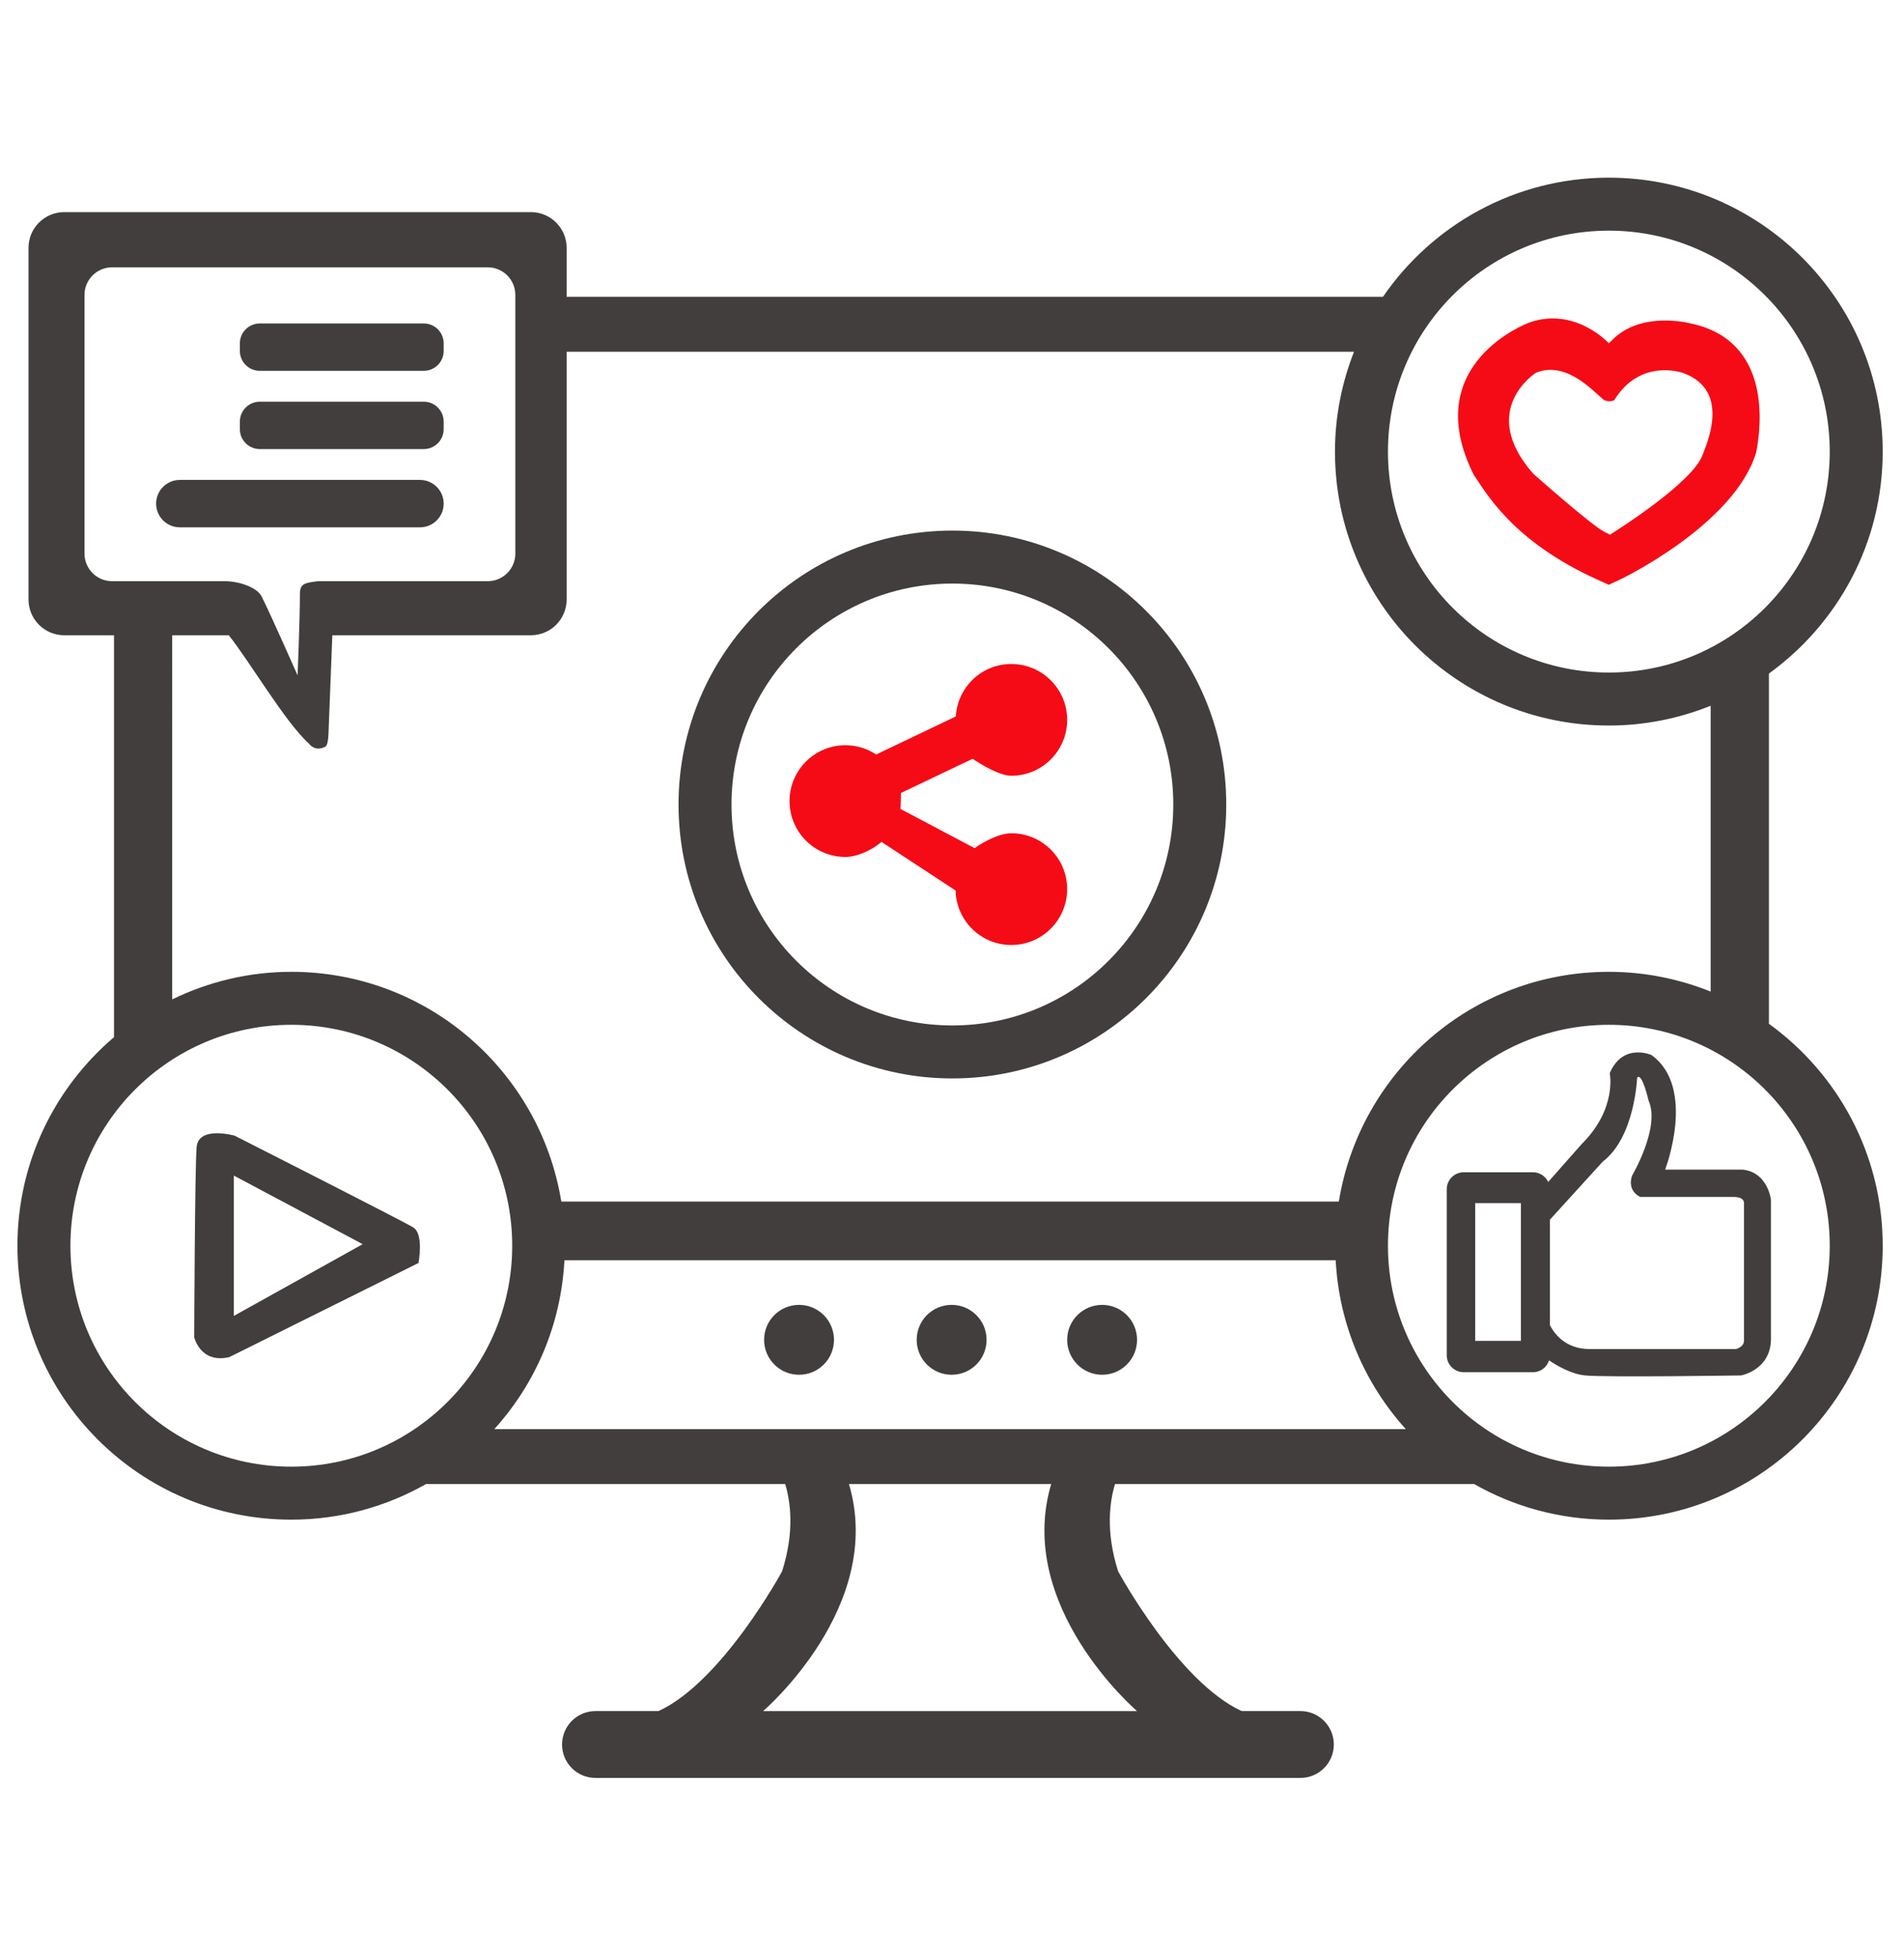 <?xml version="1.0" encoding="utf-8"?>
<!-- Generator: Adobe Illustrator 24.1.1, SVG Export Plug-In . SVG Version: 6.00 Build 0)  -->
<svg version="1.1" id="Capa_1" xmlns="http://www.w3.org/2000/svg" xmlns:xlink="http://www.w3.org/1999/xlink" x="0px" y="0px"
	 viewBox="0 0 102.653 105.505" enable-background="new 0 0 102.653 105.505" xml:space="preserve">
<path fill="#423E3E" d="M51.348,28.6c-8.155,0-14.765,6.611-14.765,14.765s6.611,14.765,14.765,14.765s14.765-6.611,14.765-14.765
	S59.503,28.6,51.348,28.6z M51.348,55.274c-6.577,0-11.909-5.332-11.909-11.909s5.332-11.909,11.909-11.909
	c6.577,0,11.909,5.332,11.909,11.909C63.258,49.942,57.926,55.274,51.348,55.274z"/>
<path fill="#F50B16" d="M54.525,44.915c-0.648,0-1.488,0.454-1.98,0.801l-3.995-2.112c0.012-0.084,0.021-0.777,0.025-0.862
	l3.864-1.842c0.481,0.324,1.46,0.915,2.085,0.915c1.663,0,3.012-1.348,3.012-3.012s-1.348-3.012-3.012-3.012
	c-1.601,0-2.897,1.252-2.993,2.828l-4.293,2.05c-0.476-0.314-1.045-0.5-1.658-0.5c-1.663,0-3.012,1.348-3.012,3.012
	s1.348,3.011,3.012,3.011c0.59,0,1.388-0.33,1.945-0.813l3.994,2.621c0.04,1.628,1.366,2.937,3.004,2.937
	c1.663,0,3.012-1.348,3.012-3.012C57.537,46.264,56.188,44.915,54.525,44.915z"/>
<path fill="#423E3E" d="M93.947,63.044h-4.172c0,0,1.707-4.425-0.743-6.179c0,0-1.533-0.68-2.244,0.98c0,0,0.407,1.911-1.501,3.809
	l-1.816,2.054c-0.148-0.307-0.46-0.521-0.824-0.521h-3.73c-0.506,0-0.917,0.41-0.917,0.917v8.945c0,0.506,0.41,0.917,0.917,0.917
	h3.73c0.409,0,0.751-0.269,0.869-0.639c0.436,0.294,1.2,0.739,1.944,0.812c1.122,0.111,8.408,0,8.408,0s1.58-0.284,1.612-1.928
	v-7.539C95.479,64.672,95.322,63.186,93.947,63.044z M81.999,72.277h-2.465v-7.426h2.465V72.277z M94.025,64.849v7.424
	c0,0.332-0.427,0.443-0.427,0.443h-7.965c-1.221-0.032-1.812-0.79-2.07-1.285v-5.688l2.841-3.123
	c1.742-1.316,1.861-4.528,1.861-4.528c0.261-0.332,0.616,1.233,0.616,1.233c0.652,1.434-0.889,4.042-0.889,4.042
	c-0.284,0.853,0.439,1.15,0.439,1.15h5.049C94.074,64.529,94.025,64.849,94.025,64.849z"/>
<path fill="#F50B16" d="M91.16,17.437c0,0-2.702-0.735-4.288,0.94l-0.135,0.125c0,0-1.817-1.993-4.295-1.112
	c0,0-6.002,2.192-2.985,8.204c0.637,0.917,2.049,3.553,6.629,5.632l0.65,0.294l0.635-0.294c0,0,6.138-2.936,7.313-6.843
	C94.948,23.061,95.564,18.363,91.16,17.437z M91.791,24.53c-0.551,1.505-4.758,4.141-4.758,4.141l-0.235,0.15l-0.293-0.15
	c-0.705-0.352-3.847-3.142-3.847-3.142c-3.011-3.436,0.147-5.433,0.147-5.433c1.777-0.748,3.406,1.365,3.715,1.483
	c0.308,0.118,0.514-0.015,0.514-0.015c1.425-2.306,3.729-1.453,3.729-1.453C93.376,21.08,91.967,24.016,91.791,24.53z"/>
<path fill="#423E3E" d="M22.644,28.424H9.694c-0.705,0-1.277-0.572-1.277-1.277l0,0c0-0.705,0.572-1.277,1.277-1.277h12.95
	c0.705,0,1.277,0.572,1.277,1.277l0,0C23.921,27.852,23.349,28.424,22.644,28.424z"/>
<path fill="#423E3E" d="M22.846,24.206h-8.839c-0.594,0-1.075-0.481-1.075-1.075v-0.404c0-0.594,0.481-1.075,1.075-1.075h8.839
	c0.594,0,1.075,0.481,1.075,1.075v0.404C23.921,23.725,23.44,24.206,22.846,24.206z"/>
<path fill="#423E3E" d="M22.846,19.989h-8.839c-0.594,0-1.075-0.481-1.075-1.075V18.51c0-0.594,0.481-1.075,1.075-1.075h8.839
	c0.594,0,1.075,0.481,1.075,1.075v0.404C23.921,19.507,23.44,19.989,22.846,19.989z"/>
<path fill="#423E3E" d="M22.279,66.16c-0.586-0.358-9.629-4.945-9.629-4.945s-1.952-0.553-2.049,0.618
	c-0.098,1.171-0.13,10.247-0.13,10.247s0.325,1.431,1.887,1.073l10.204-5.075C22.561,68.08,22.865,66.518,22.279,66.16z
	 M12.604,70.932v-7.567l6.95,3.698L12.604,70.932z"/>
<circle fill="#423E3E" cx="51.307" cy="72.219" r="1.884"/>
<g>
	<circle fill="#423E3E" cx="59.42" cy="72.219" r="1.884"/>
	<circle fill="#423E3E" cx="43.08" cy="72.219" r="1.884"/>
</g>
<path fill="#423E3E" d="M95.37,55.184V36.306c3.711-2.682,6.135-7.035,6.135-11.964c0-8.155-6.611-14.765-14.765-14.765
	c-5.057,0-9.516,2.545-12.177,6.421h-0.113v-0.001h-6.553v0.001H30.551v-2.636c0-1.065-0.864-1.929-1.929-1.929h-4.473h-4.634H3.466
	c-1.065,0-1.929,0.863-1.929,1.929v18.951c0,1.065,0.863,1.929,1.929,1.929h2.68v21.664C2.964,58.614,0.94,62.642,0.94,67.148
	c0,8.155,6.611,14.765,14.765,14.765c2.643,0,5.119-0.703,7.265-1.92h19.363c0.292,0.965,0.51,2.574-0.166,4.702
	c0,0-3.222,5.952-6.661,7.535h-3.401c-0.995,0-1.802,0.807-1.802,1.802c0,0.995,0.807,1.802,1.802,1.802H70.11
	c0.995,0,1.802-0.807,1.802-1.802c0-0.995-0.807-1.802-1.802-1.802h-3.167c-3.44-1.584-6.661-7.535-6.661-7.535
	c-0.677-2.128-0.459-3.736-0.167-4.702h19.36c2.146,1.217,4.622,1.92,7.265,1.92c8.155,0,14.765-6.611,14.765-14.765
	C101.505,62.219,99.081,57.866,95.37,55.184z M86.74,12.433c6.577,0,11.909,5.332,11.909,11.909
	c0.001,6.577-5.331,11.909-11.909,11.909c-6.577,0-11.909-5.332-11.909-11.909C74.83,17.765,80.163,12.433,86.74,12.433z
	 M4.556,29.841V15.896c0-0.821,0.665-1.486,1.486-1.486h20.255c0.821,0,1.486,0.665,1.486,1.486v13.945
	c0,0.821-0.665,1.486-1.486,1.486h-9.148c-0.719,0.089-0.979,0.131-0.979,0.687c0,1.347-0.126,4.388-0.126,4.388
	s-1.434-3.244-1.939-4.254c-0.233-0.467-1.171-0.821-2-0.821s-6.063,0-6.063,0C5.221,31.327,4.556,30.662,4.556,29.841z
	 M12.333,34.242c1.066,1.315,3.043,4.692,4.325,5.842c0,0,0.316,0.471,0.892,0.157c0.163-0.089,0.167-0.858,0.167-0.858l0.2-5.141
	h1.652l4.627-0.001h4.426c1.065,0,1.929-0.863,1.929-1.929V18.959h37.346h1.074h3.977h0.053c-0.655,1.67-1.027,3.482-1.027,5.384
	c0,8.155,6.611,14.765,14.765,14.765c1.942,0,3.792-0.385,5.491-1.066v15.407c-1.699-0.682-3.549-1.066-5.491-1.066
	c-7.342,0-13.415,5.364-14.556,12.383H30.262c-1.141-7.019-7.214-12.383-14.556-12.383c-2.305,0-4.479,0.543-6.423,1.486V34.242
	H12.333z M15.706,79.057c-6.577,0-11.909-5.332-11.909-11.909s5.332-11.909,11.909-11.909c6.577,0,11.909,5.332,11.909,11.909
	C27.616,73.724,22.284,79.057,15.706,79.057z M61.303,92.231H41.142c0,0,6.593-5.633,4.629-12.237h10.903
	C54.711,86.598,61.303,92.231,61.303,92.231z M26.651,77.033c2.202-2.436,3.596-5.604,3.78-9.101h41.582
	c0.184,3.497,1.579,6.664,3.78,9.101H26.651z M86.74,79.057c-6.577,0-11.909-5.332-11.909-11.909s5.332-11.909,11.909-11.909
	s11.909,5.332,11.909,11.909C98.65,73.724,93.317,79.057,86.74,79.057z"/>
</svg>
